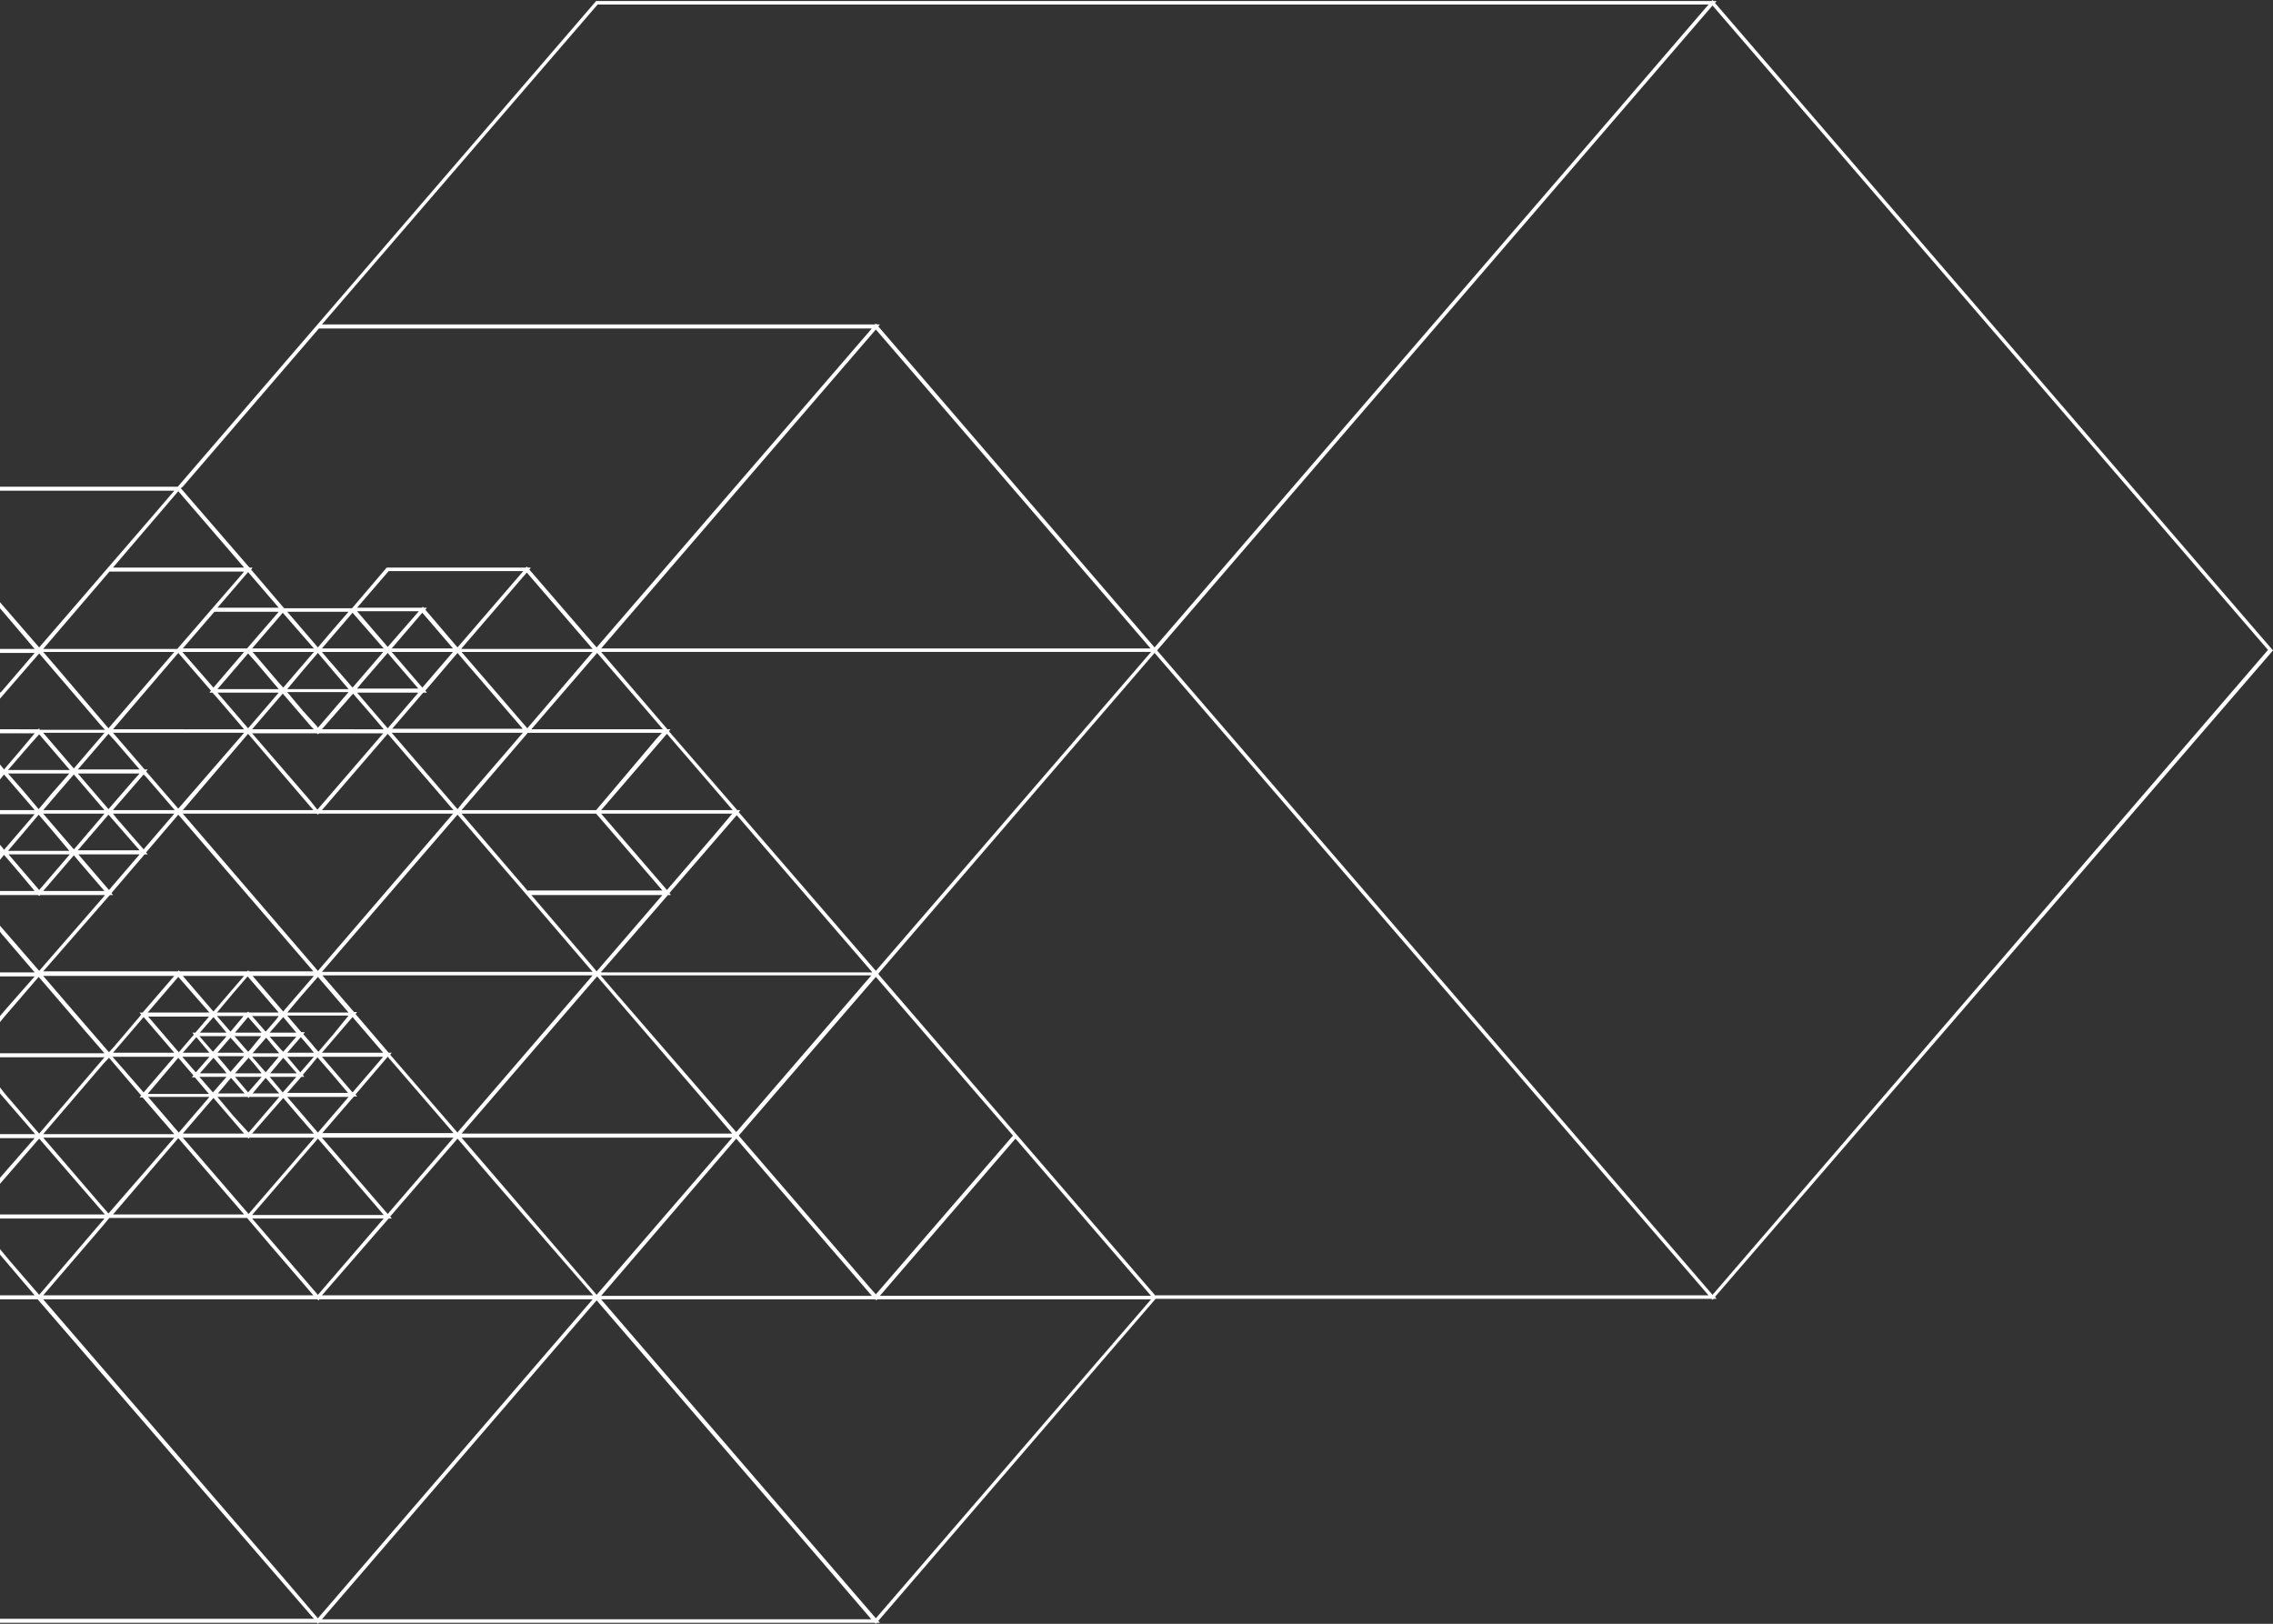 <?xml version="1.0" encoding="utf-8"?>
<!-- Generator: Adobe Illustrator 22.0.0, SVG Export Plug-In . SVG Version: 6.00 Build 0)  -->
<svg version="1.1" id="Layer_1" xmlns="http://www.w3.org/2000/svg" xmlns:xlink="http://www.w3.org/1999/xlink" x="0px" y="0px"
	 viewBox="0 0 452.6 323.3" style="enable-background:new 0 0 452.6 323.3;" xml:space="preserve">
<rect x="0" y="0" width="452.6" height="323.3" fill="#333333" stroke="none"/>
<style type="text/css">
	.st0{fill:#FFFFFF;}
</style>
<path class="st0" d="M452.6,129.5L341.5,0.6l0.3-0.4h-0.6L341,0l-0.2,0.2H118.7L35.4,96.9H0v0.8h34.7l-4.2,4.9L7.8,128.9l-7.8-9v1.2
	l6.9,8.1H0v0.8h6.9l-6.7,7.8L0,137.9v1.2l7.8-9l12.1,14.1l1,1.1H8.6H7.9L7.8,145l-0.2,0.2h0H0v0.8h6.9l-3.1,3.7l-3,3.5l-0.8-1v1.1
	l0,0h0v0.8h0l0,0v1.1l0.4-0.5l0.4-0.5l5.6,6.5l0.5,0.6H0v0.8h6.9l-1.2,1.4l-4.9,5.7l-0.2-0.3L0,168.2v1.1l0,0h0v1.9l0.8-1l3,3.5
	l3.1,3.7H0v0.8h7.6h0l0.2,0.2l0.2-0.2h0.6h12.3l-0.4,0.5L7.8,193.3l-7.8-9v1.2l0.3,0.4l6.6,7.7H0v0.8h6.9L1.1,201L0,202.3v1.2
	l0.9-1.1l6.8-7.9l9.2,10.7l3.9,4.5H0v0.8h20.8l-5.9,6.9l-7.1,8.3l-6.7-7.8L0,216.5v1.2l0.6,0.7l6.4,7.4H0v0.8h6.9L0,234.5v1.2l7.8-9
	l13,15l0.1,0.1H0v0.8h20.8L7.8,257.8L2,251.1l-2-2.4v1.1l6.9,8.1H0v0.8h6.9h0.6L35,290.5l27.5,31.8H0v0.8h63.1h0l0.2,0.2l0.2-0.2
	h0.6h110.1l0.2,0.2l0.2-0.2h0.6l-0.3-0.4l55.2-64.1h110.7l0.2,0.2l0.2-0.2h0.6l-0.3-0.4L452.6,129.5z M119,0.9h221.2l-17.8,20.7
	l-92.5,107.3L174.9,65l0.3-0.4h-0.6l-0.2-0.2l-0.2,0.2H64.1L119,0.9z M55.5,121.8l-6.3,7.3h-0.6H36.4l6.3-7.3H55.5z M43.3,121
	l6.1-7.1l6.1,7.1H43.3z M64.1,225.7l0.5-0.6l5.7-6.6l0,0l0.2-0.2h0.6l-0.3-0.4l6.4-7.5l10.7,12.4l2.4,2.8H64.1z M90.3,226.5
	l-13.1,15.2l-13.1-15.2H90.3z M50.9,211.2l-0.7-0.8h5.3l-1,1.2l-1.6,1.9L50.9,211.2z M52.1,213.7h-5.3l2.7-3.1l0.8,0.9l0.1,0.1
	L52.1,213.7z M56.4,210.6l2.7,3.1h-5.3L56.4,210.6z M57.2,210.4h5.3l-0.7,0.8l-2,2.3L57.2,210.4z M57.2,209.6l2.7-3.1l1.9,2.2
	l0.7,0.9H57.2z M56.4,209.4l-0.5-0.5l-2.2-2.5H59L56.4,209.4z M54.4,208.3l1.2,1.4h-5.3l2.7-3.1L54.4,208.3z M49.8,209l-0.4,0.4
	l-2.7-3.1h5.3L49.8,209z M48.6,209.6h-5.3l1.8-2.1l0.8-0.9L48.6,209.6z M44.9,212.2l-1.6-1.9h5.3l-2.7,3.1L44.9,212.2z M45.1,213.7
	h-5.3l2.7-3.1l2,2.3L45.1,213.7z M46,214.6l2.7,3.1h-5.3L46,214.6z M48.4,216.3l-1.6-1.9h5.3l-2.7,3.1L48.4,216.3z M52.9,214.6
	l2,2.3l0.7,0.8h-5.3L52.9,214.6z M53.7,214.4H59l-2.7,3.1L53.7,214.4z M60,214.4h0.6l-0.3-0.4l0,0l0,0l1.7-2l1.2-1.5l3.3,3.8
	l2.8,3.3H57.2L60,214.4z M64.1,210.4h12.2l-1.2,1.4l-4.9,5.7L64.1,210.4z M64.1,209.6l6.1-7.1l6.1,7.1H64.1z M66.4,205.9l-3,3.5
	l-0.7-0.8l-0.4-0.5l-1.9-2.2l0,0l0,0l0.3-0.4H60l-2.8-3.3h12.2L66.4,205.9z M59,205.6h-5.3l2.7-3.1L59,205.6z M54.9,203.1l-2,2.3
	l-2.7-3.1h5.3L54.9,203.1z M52.1,205.6h-5.3l1.5-1.8l1.1-1.3L52.1,205.6z M45.9,205.4l-0.6-0.7l-2.1-2.4h5.3L45.9,205.4z
	 M45.1,205.6h-5.3l2.7-3.1L45.1,205.6z M45.1,206.3l-0.4,0.5l-2.3,2.6l-2.7-3.1H45.1z M41.7,209.6L41.7,209.6h-5.3l2.7-3.1
	L41.7,209.6z M41.7,210.4l-2.7,3.1l-0.1-0.1l-2.6-3H41.7z M45.1,214.4L45.1,214.4l-2.7,3.1l-2.7-3.1H45.1z M42.5,218.6l6.1,7.1H36.4
	L42.5,218.6z M46.4,222.1l-3.1-3.7h6l0.2,0.2l0.2-0.2h0.6h5.3l-6.1,7.1L46.4,222.1z M56.4,218.6l2.9,3.4l3.2,3.7H50.2L56.4,218.6z
	 M57.2,218.4h12.2l-6.1,7.1L57.2,218.4z M77.7,210l0.3-0.4h-0.6l-6.6-7.7l0.3-0.4h-0.6l-6.3-7.3H118l-26.6,30.9l-0.3,0.4L77.7,210z
	 M131.9,178.2l-13.1,15.2l-1-1.2l-12-14H131.9z M105.1,177.4L91.9,162h26.8l10.8,12.5l2.4,2.8H105.1z M119.7,162h26.1l-3.8,4.5
	l-9.2,10.7L119.7,162z M118.7,161.3H91.9l13.2-15.4h0.6h26.1l-1.1,1.2L118.7,161.3z M91.1,161.1L78,145.9h26.1l-11.8,13.7
	L91.1,161.1z M78,145.2l3.1-3.6l3-3.5l0,0l0.2-0.2H85l-0.3-0.4l6.4-7.5l1.1,1.3l11.9,13.8H78z M60.3,141.5l-3.1-3.7h12.2l-6.1,7.1
	l-0.1-0.2L60.3,141.5z M62.5,145.2H50.2l6.1-7.1l5.7,6.6L62.5,145.2z M70.3,138.1l3.9,4.5l2.2,2.6H64.1L70.3,138.1z M71.1,137.9
	h12.2l-6.1,7.1L71.1,137.9z M84.1,136.9l-6.1-7.1h12.2L84.1,136.9z M78,129.1l6-7l0.1-0.1l6.1,7.1H78z M82.7,122.5l-5.5,6.3
	l-6.1-7.1h12.3L82.7,122.5z M77.2,130l1,1.2l5.1,5.9H71.1l0.9-1.1L77.2,130z M75.2,131.1l-5,5.8l-4.4-5.1l-0.2-0.2l-1.5-1.8h12.2
	L75.2,131.1z M66.6,133.9l2.8,3.3H57.2l3.1-3.7l3-3.5L66.6,133.9z M56.4,136.9l-0.9-1l-5.2-6.1h12.2L56.4,136.9z M51,131.9l4.5,5.3
	H43.3l6.1-7.1L51,131.9z M55.5,137.9l-6.1,7.1l-6.1-7.1H55.5z M49.4,146.1l6.4,7.5l6.6,7.7H36.4L49.4,146.1z M61.6,159.2l-11.4-13.2
	h12.9h0l0.2,0.2l0.2-0.2h0.6h12.2l-13.1,15.2L61.6,159.2z M77.2,146.1l13.1,15.2H64.1L77.2,146.1z M91.1,162.2l13.7,15.9h0
	l13.2,15.4H64.1L91.1,162.2z M113.2,201l5.7-6.6l21.7,25.2l5.2,6.1H91.9L113.2,201z M122,197l-2.4-2.8h0h53.9l-21.9,25.4l-5,5.8
	L122,197z M119.7,193.5L119.7,193.5l5.5-6.3l7.8-9h0.6l-0.3-0.4l13.4-15.5l27,31.3H119.7z M119.7,161.3l13.1-15.2l13.1,15.2H119.7z
	 M105.8,145.2l13.1-15.2l13.1,15.2H105.8z M105,145l-13.1-15.2H118L105,145z M91.9,129.1l12.3-14.3l0.7-0.8l13.1,15.2H91.9z
	 M91.1,128.9l-6.4-7.5L85,121h-0.6l-0.2-0.2L84,121H71.1h0l6.3-7.3h26.8L91.1,128.9z M76.4,129.1H64.1l6.1-7.1L76.4,129.1z
	 M66.1,125.6l-2.8,3.3l-6.1-7.1h12.2L66.1,125.6z M62.5,129.1H50.2l5-5.8l1.1-1.3L62.5,129.1z M48.6,129.8L48.6,129.8l-6.1,7.1
	l-6.1-7l-0.1-0.1H48.6z M42,137.5l-0.3,0.4h0.6l0.9,1l5.4,6.3H22.5h0L35.5,130L42,137.5z M15.5,153.2l5.5-6.4l0.6-0.7l1.2,1.3l5,5.8
	H15.5z M27.8,154l-1,1.1l-5.2,6l-6.1-7.1H27.8z M20.8,161.3H8.6l2.9-3.4l3.2-3.7l0,0L20.8,161.3z M20.8,162l-5.9,6.9l-0.2,0.2
	l-3.1-3.6l-3-3.5H20.8z M15.5,169.3l6.1-7.1l4.8,5.5l1.4,1.6H15.5z M27.8,170.1l-6.1,7.1l-6.1-7.1H27.8z M23.2,162.9l-0.7-0.9h0
	h12.2l-6.1,7.1L23.2,162.9z M22.5,161.3L22.5,161.3l0.3-0.4l5.8-6.7l0.5,0.5l5.7,6.6H22.5z M29.1,153.6l0.3-0.4h-0.6l-3.1-3.6
	l-3.2-3.7h26.1l-8.5,9.8l-4.6,5.3L29.1,153.6z M63.1,162L63.1,162l0.2,0.2l0.2-0.2h0.6h26.1l-3.6,4.2l-23.3,27.1L48,175.5L36.4,162
	H63.1z M69.4,201.6H57.2l2.7-3.2l3.4-3.9L69.4,201.6z M56.8,200.9l-0.4,0.5l-6.1-7.1h12.2L56.8,200.9z M55.5,201.6h-5.3h-0.6
	l-0.2-0.2l-0.2,0.2h-6l3.1-3.7l3-3.5L55.5,201.6z M42.5,201.4l-6.1-7.1h12.2L42.5,201.4z M41.7,201.6L41.7,201.6H29.4l6.1-7.1
	L41.7,201.6z M41.7,202.3l-2.8,3.3h-0.6l0.3,0.4l-3,3.5l-6.1-7.1H41.7z M34.7,209.6H22.5l6.1-7.1L34.7,209.6z M34.7,210.4l-6.1,7.1
	l-4-4.6l-2.2-2.5H34.7z M35.5,210.6l3,3.5l-0.3,0.4h0.6l2.8,3.3H29.4L35.5,210.6z M41.7,218.4l-3.7,4.3l-2.4,2.8l-6.1-7.1H41.7z
	 M48.6,241.8H22.5l4.2-4.9l8.8-10.3L48.6,241.8z M47,238.8l-10.6-12.3h12.9l0.2,0.2l0.2-0.2h12.9l-13.1,15.2L47,238.8z M63.3,226.7
	l11.4,13.2l1.7,2H50.2L63.3,226.7z M76.4,242.6l-13.1,15.2l-13.1-15.2H76.4z M77.4,242.6H78l-0.3-0.4l13.4-15.5l7.3,8.5l11.2,12.9
	l8.5,9.8H64.1L77.4,242.6z M91.9,226.5h53.9l-27,31.3L91.9,226.5z M146.6,226.7l27,31.3h-53.9L146.6,226.7z M173.5,256.7l-26.4-30.6
	l27.3-31.6l27.3,31.6l-27.3,31.6L173.5,256.7z M174.4,193.3l-27.3-31.6l0.3-0.4h-0.6l-13.6-15.7l0.3-0.4h-0.6l-13.2-15.4h109.5
	L174.4,193.3z M119.7,129.1l54.7-63.5l54.7,63.5H119.7z M36.4,96.9l27.1-31.5h110.1l-8.8,10.2l-46,53.3l-13.4-15.5l0.3-0.4h-0.6
	l-0.2-0.2l-0.2,0.2H77l-6.9,8.1H57.2h-0.6l-0.2-0.2l0,0l-6.4-7.5l0.3-0.4h-0.6l-0.2-0.2l0,0L36,97.2L36.4,96.9L36.4,96.9z
	 M35.5,97.8L48.6,113H22.5L35.5,97.8z M21.8,113.8L21.8,113.8l26.8,0l-0.5,0.6l-12.8,14.8h-0.6H8.6L21.8,113.8z M11.2,132.8l-2.6-3
	h26.1L21.6,145L11.2,132.8z M20.8,145.9L20.8,145.9l-6.1,7.1l-6.1-7.1H20.8z M6.1,148.1l1.7-1.9l6.1,7.1H1.6L6.1,148.1z M4.5,157.3
	L1.6,154h12.2l-3.6,4.1l-2.5,3L4.5,157.3z M4.5,166l3.2-3.8l3,3.5l3.1,3.7H1.6L4.5,166z M7.8,177.2l-1.2-1.4l-4.9-5.7h12.2
	L7.8,177.2z M8.6,177.4l6.1-7.1L17,173l3.8,4.4H8.6z M20.3,180l1.4-1.6l0,0l0.2-0.2h0.6l-0.3-0.4l6.6-7.7h0.6l-0.3-0.4l0,0l6.4-7.5
	l3.8,4.4l23.1,26.8H50.2h-0.6l-0.2-0.2l-0.2,0.2H36.4h-0.6l-0.2-0.2l-0.2,0.2h0H8.6L20.3,180z M14.7,201.4l-6.1-7.1h26.1l-6.3,7.3h0
	h-0.6l0.3,0.4l-0.3,0.4h0l-5.1,6l-1,1.1L14.7,201.4z M20.5,211.9l1.2-1.3l6.4,7.5l-0.3,0.4h0.6l6.3,7.3H8.6L20.5,211.9z M20.2,240
	L8.6,226.5h26.1l-6.4,7.4l-6.7,7.7L20.2,240z M20.7,243.8l0.9-1.1l0,0l0.2-0.2h0.6h26.8l4.6,5.4l8.6,10H8.6L20.7,243.8z M63.3,322.2
	l-6.3-7.4L8.6,258.7h54.6h0l0.2,0.2l0.2-0.2h0.6H118L63.3,322.2z M64.1,322.4l54.7-63.5l45.6,52.9l9.1,10.6H64.1z M174.4,322.2
	l-54.7-63.5h54.6l0.2,0.2l0.2-0.2h0.6h53.9L174.4,322.2z M175.2,258l27-31.3l27,31.3H175.2z M230.1,258l-54.9-63.7h0l-0.3-0.4
	l0.3-0.4h0l54.7-63.5l92,106.7l18.3,21.2H230.1z M341,257.8l-19.8-23l-90.8-105.3L341,1.1l110.6,128.3L341,257.8z"/>
</svg>
